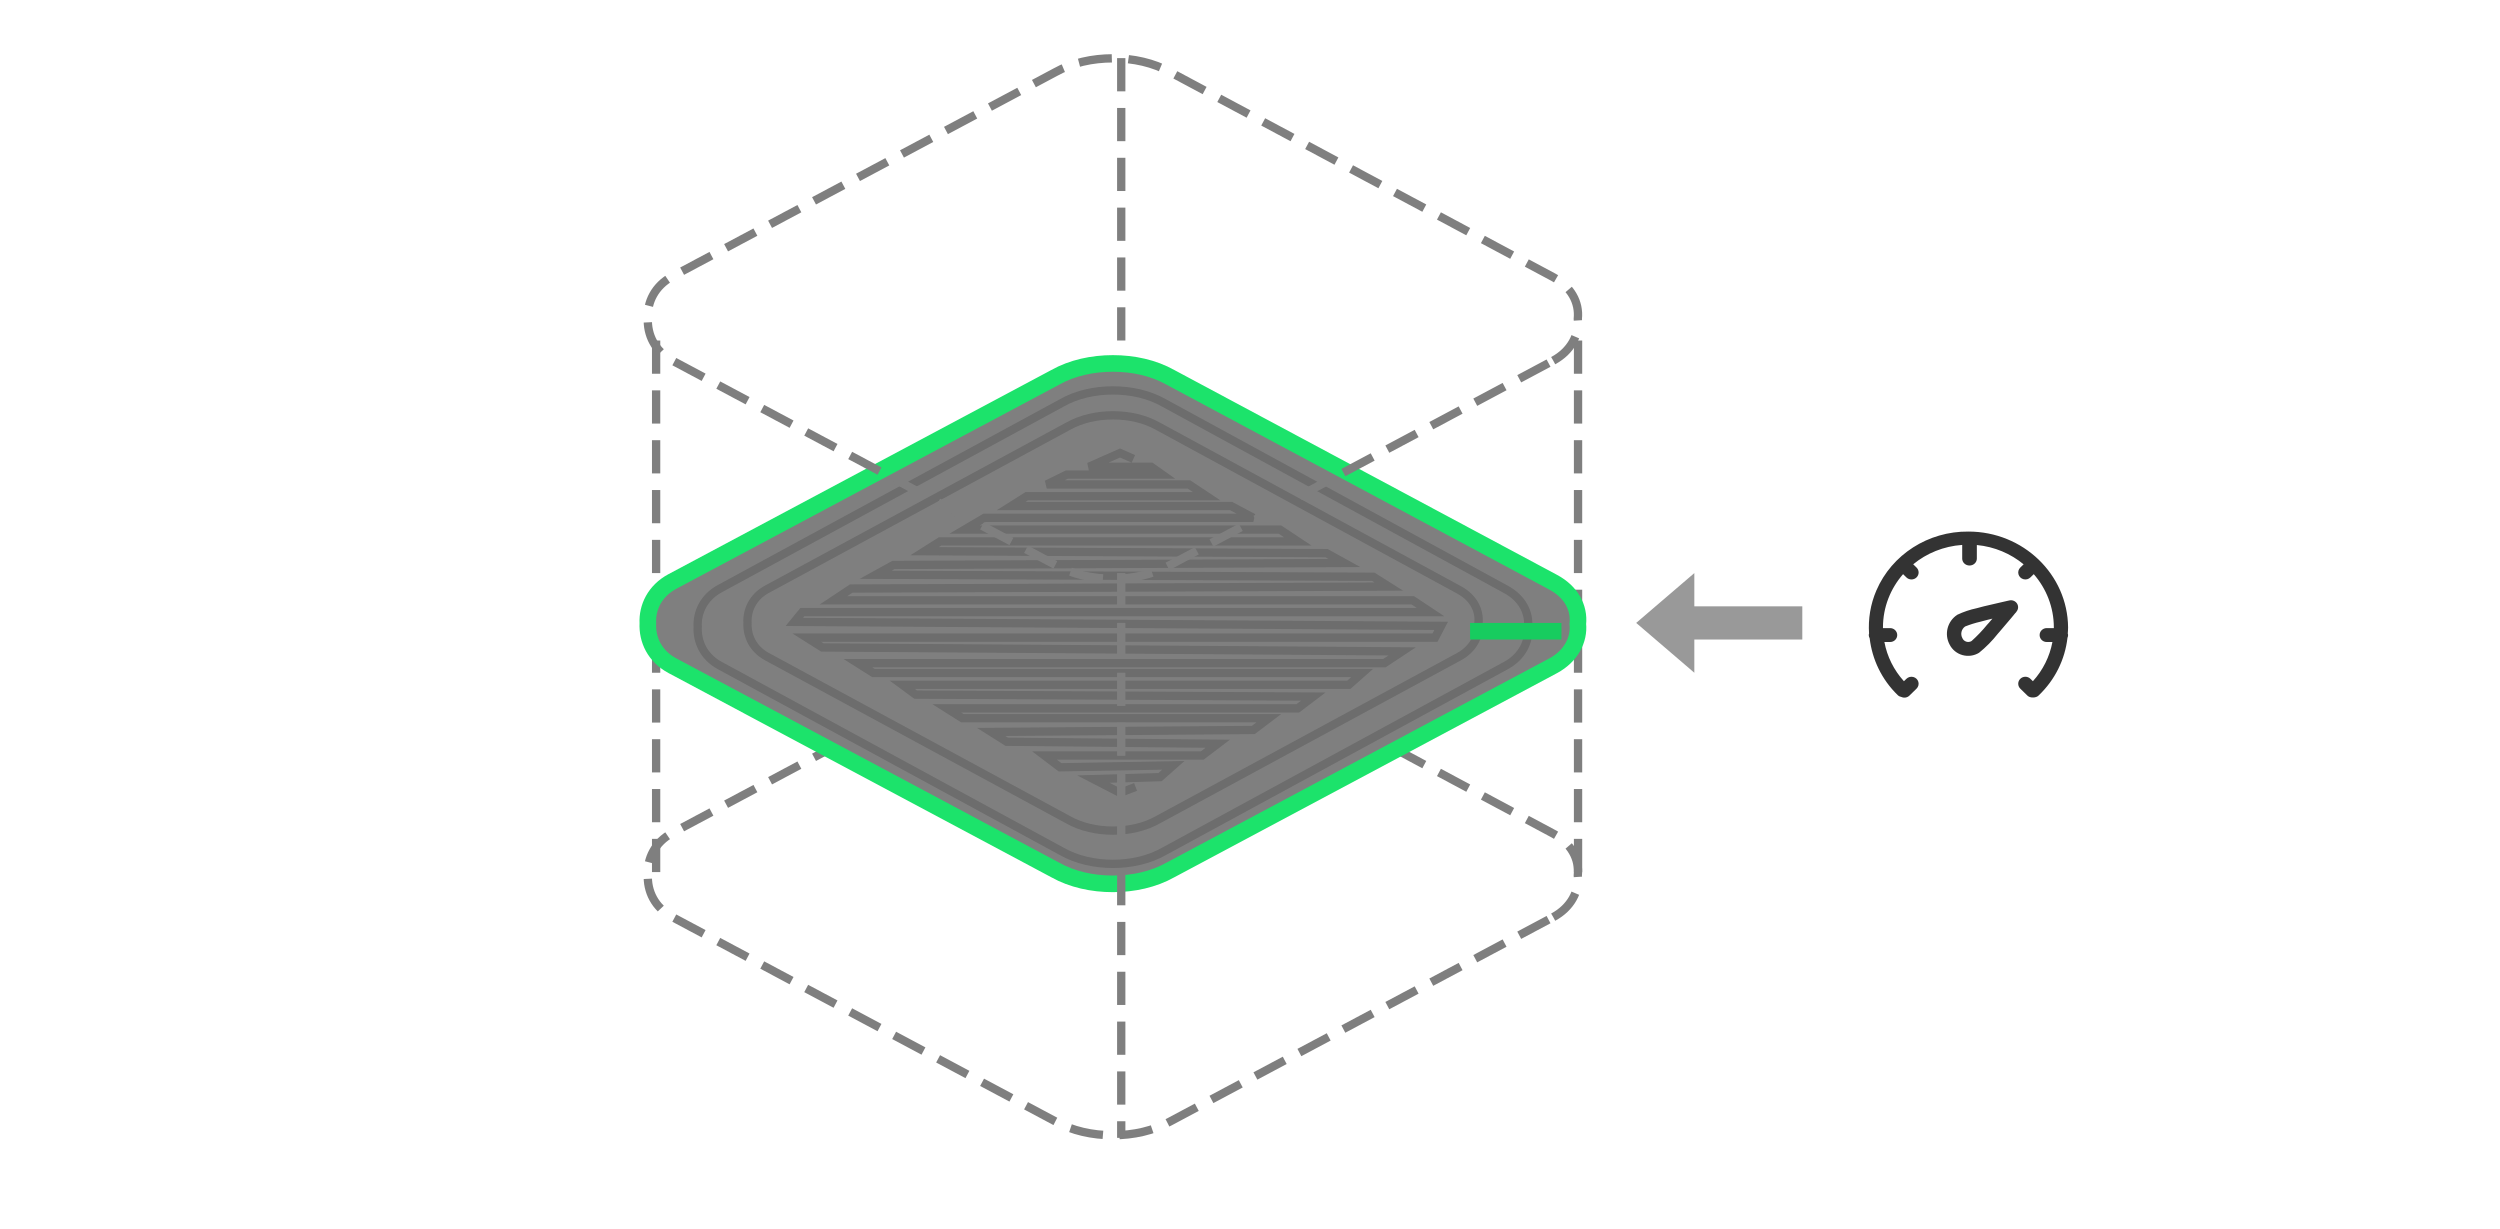 <svg 
 xmlns="http://www.w3.org/2000/svg"
 xmlns:xlink="http://www.w3.org/1999/xlink"
 width="301px" height="148px">
<path fill-rule="evenodd"  fill="none"
 d="M-0.002,-0.001 L299.998,-0.001 L299.998,146.999 L-0.002,146.999 L-0.002,-0.001 Z"/>
<path fill-rule="evenodd"  stroke="rgb(127, 127, 127)" stroke-width="1px" stroke-dasharray="4, 2" stroke-linecap="butt" stroke-linejoin="miter" fill="none"
 d="M187.009,110.420 C189.148,109.270 190.162,107.277 189.967,105.394 C190.176,103.401 189.148,101.517 187.009,100.368 L140.921,75.698 C138.880,74.549 136.436,74.023 133.992,74.023 C131.547,74.023 129.089,74.549 127.048,75.698 L80.960,100.272 C78.821,101.421 77.905,103.415 78.002,105.297 C77.905,107.290 78.821,109.270 80.960,110.420 L127.048,135.006 C129.089,136.156 131.534,136.682 133.992,136.682 C136.436,136.682 138.880,136.156 140.921,135.006 L187.009,110.420 Z"/>
<path fill-rule="evenodd"  stroke="rgb(127, 127, 127)" stroke-width="1px" stroke-dasharray="4, 2" stroke-linecap="butt" stroke-linejoin="miter" fill="none"
 d="M78.997,40.999 L78.997,104.999 "/>
<path fill-rule="evenodd"  stroke="rgb(127, 127, 127)" stroke-width="1px" stroke-dasharray="4, 2" stroke-linecap="butt" stroke-linejoin="miter" fill="none"
 d="M189.997,40.999 L189.997,104.999 "/>
<path fill-rule="evenodd"  stroke="rgb(127, 127, 127)" stroke-width="1px" stroke-dasharray="4, 2" stroke-linecap="butt" stroke-linejoin="miter" fill="none"
 d="M134.997,6.998 L134.997,69.998 "/>
<path fill-rule="evenodd"  stroke="rgb(28, 227, 107)" stroke-width="2px" stroke-linecap="butt" stroke-linejoin="miter" fill="rgb(127, 127, 127)"
 d="M187.010,80.155 C189.148,79.005 190.163,77.012 189.968,75.129 C190.176,73.136 189.148,71.252 187.010,70.103 L140.921,45.433 C138.880,44.284 136.436,43.758 133.993,43.758 C131.548,43.758 129.089,44.284 127.048,45.433 L80.960,70.007 C78.822,71.155 77.906,73.149 78.002,75.032 C77.906,77.025 78.822,79.005 80.960,80.155 L127.048,104.741 C129.089,105.891 131.534,106.416 133.993,106.416 C136.436,106.416 138.880,105.891 140.921,104.741 L187.010,80.155 Z"/>
<path fill-rule="evenodd"  stroke="rgb(109, 109, 109)" stroke-width="1px" stroke-linecap="butt" stroke-linejoin="miter" fill="none"
 d="M175.684,79.051 C177.365,78.133 178.162,76.542 178.010,75.040 C178.172,73.449 177.365,71.947 175.684,71.029 L139.457,51.342 C137.853,50.426 135.932,50.005 134.010,50.005 C132.090,50.005 130.157,50.426 128.553,51.342 L92.326,70.953 C90.646,71.869 89.925,73.460 90.000,74.963 C89.925,76.553 90.646,78.133 92.326,79.051 L128.553,98.670 C130.157,99.588 132.079,100.008 134.010,100.008 C135.932,100.008 137.853,99.588 139.457,98.670 L175.684,79.051 Z"/>
<path fill-rule="evenodd"  stroke="rgb(109, 109, 109)" stroke-width="1px" stroke-linecap="butt" stroke-linejoin="miter" fill="none"
 d="M181.334,80.118 C183.244,79.072 184.149,77.259 183.975,75.546 C184.161,73.733 183.244,72.019 181.334,70.974 L140.181,48.531 C138.359,47.485 136.177,47.007 133.995,47.007 C131.812,47.007 129.617,47.485 127.796,48.531 L86.642,70.886 C84.734,71.931 83.915,73.745 84.001,75.457 C83.915,77.271 84.734,79.072 86.642,80.118 L127.796,102.485 C129.617,103.530 131.799,104.009 133.995,104.009 C136.177,104.009 138.359,103.530 140.181,102.485 L181.334,80.118 Z"/>
<path fill-rule="evenodd"  stroke="rgb(109, 109, 109)" stroke-width="1px" stroke-linecap="butt" stroke-linejoin="miter" fill="none"
 d="M136.456,55.249 L134.851,54.540 L131.106,56.196 L138.595,56.196 L139.933,57.142 L128.431,57.142 L126.023,58.324 L143.143,58.324 L145.282,59.744 L123.617,59.744 L121.744,60.926 L148.225,60.926 L150.900,62.345 L118.535,62.345 L116.127,63.764 L154.109,63.764 L156.250,65.183 L113.186,65.183 L111.313,66.366 L159.726,66.602 L161.866,67.785 L107.568,68.022 L105.428,69.204 L165.344,69.441 L167.216,70.623 L102.485,70.859 L100.346,72.279 L170.100,72.279 L172.239,73.698 L96.601,73.698 L95.633,74.880 L173.518,75.353 L172.774,76.772 L97.136,76.772 L99.008,77.955 L168.821,78.428 L166.681,79.847 L103.288,79.847 L105.160,81.030 L164.005,81.030 L162.401,82.449 L108.638,82.449 L110.243,83.632 L158.122,83.868 L156.250,85.287 L113.987,85.287 L115.860,86.470 L152.773,86.470 L150.900,87.889 L119.337,88.126 L121.210,89.308 L146.619,89.545 L144.748,90.964 L125.757,90.964 L127.628,92.383 L141.270,92.146 L139.666,93.566 L131.641,93.802 L134.851,95.458 L136.724,94.748 "/>
<path fill-rule="evenodd"  fill="rgb(153, 153, 153)"
 d="M216.997,76.999 L203.998,76.999 L203.998,80.999 L196.996,74.999 L203.998,68.999 L203.998,72.999 L216.997,72.999 L216.997,76.999 Z"/>
<path fill-rule="evenodd"  stroke="rgb(23, 204, 95)" stroke-width="2px" stroke-linecap="butt" stroke-linejoin="miter" fill="none"
 d="M187.999,76.000 L176.998,76.000 "/>
<path fill-rule="evenodd"  fill="rgb(51, 51, 51)"
 d="M248.998,76.461 C248.998,76.582 248.969,76.696 248.922,76.800 C248.625,79.407 247.419,81.853 245.475,83.712 L245.475,83.713 C245.335,83.867 245.144,83.937 244.944,83.965 C244.940,83.966 244.938,83.969 244.935,83.970 C244.878,83.985 244.821,83.967 244.764,83.970 C244.715,83.967 244.669,83.986 244.621,83.975 C244.618,83.974 244.616,83.971 244.613,83.971 C244.424,83.949 244.243,83.889 244.103,83.753 L243.246,82.916 L243.246,82.915 C243.084,82.759 242.994,82.545 242.994,82.321 C242.994,82.098 243.084,81.883 243.246,81.727 C243.584,81.398 244.125,81.398 244.463,81.727 L244.761,82.018 C245.973,80.681 246.783,79.049 247.111,77.298 L246.426,77.298 C245.956,77.300 245.573,76.926 245.570,76.461 C245.570,75.999 245.953,75.624 246.426,75.624 L247.279,75.624 C247.279,75.598 247.283,75.574 247.283,75.548 C247.283,73.102 246.372,70.864 244.865,69.128 L244.463,69.520 C244.245,69.733 243.929,69.817 243.632,69.738 C243.336,69.662 243.104,69.435 243.023,69.144 C242.943,68.854 243.029,68.544 243.246,68.332 L243.645,67.943 C242.094,66.666 240.151,65.825 238.012,65.621 L238.012,67.252 C238.012,67.715 237.617,68.089 237.130,68.089 C236.643,68.089 236.249,67.715 236.249,67.252 L236.249,65.608 C234.007,65.765 231.964,66.612 230.350,67.940 L230.750,68.332 C230.911,68.488 231.003,68.703 231.003,68.926 C231.003,69.150 230.911,69.364 230.750,69.521 C230.412,69.849 229.870,69.849 229.532,69.521 L229.129,69.127 C227.620,70.862 226.708,73.101 226.708,75.549 C226.708,75.574 226.712,75.599 226.712,75.624 L227.570,75.624 C228.042,75.624 228.426,75.999 228.426,76.461 C228.426,76.923 228.043,77.298 227.570,77.298 L226.881,77.298 C227.210,79.050 228.020,80.683 229.233,82.020 L229.532,81.727 L229.532,81.727 C229.750,81.515 230.067,81.432 230.364,81.510 C230.661,81.587 230.893,81.813 230.973,82.104 C231.052,82.394 230.966,82.704 230.750,82.915 L229.893,83.752 C229.631,84.007 229.248,84.059 228.931,83.918 C228.774,83.885 228.623,83.824 228.500,83.705 C226.549,81.821 225.409,79.388 225.107,76.847 C225.044,76.730 224.999,76.603 224.998,76.461 C224.998,76.397 225.022,76.341 225.035,76.281 C224.918,74.539 225.195,72.762 225.919,71.083 C227.784,66.757 232.163,63.957 236.997,64.000 C243.588,64.000 248.946,69.155 248.998,75.548 C248.998,75.792 248.976,76.035 248.960,76.277 C248.975,76.338 248.998,76.396 248.998,76.461 ZM235.661,74.016 C236.404,73.665 237.186,73.400 237.992,73.230 L238.850,73.003 C239.553,72.830 240.259,72.666 240.967,72.510 L241.661,72.351 L241.936,72.291 C242.290,72.214 242.657,72.364 242.850,72.666 C243.042,72.966 243.020,73.354 242.792,73.631 C242.792,73.673 242.706,73.748 242.621,73.841 L242.167,74.393 C241.687,74.963 241.206,75.532 240.743,76.068 L240.538,76.302 C239.873,77.148 239.115,77.918 238.275,78.596 C237.679,78.960 236.955,79.060 236.281,78.872 C235.608,78.685 235.046,78.226 234.735,77.608 C234.060,76.354 234.460,74.799 235.661,74.016 ZM236.270,76.830 C236.355,77.032 236.527,77.188 236.740,77.255 C236.953,77.323 237.185,77.296 237.376,77.181 C238.052,76.574 238.681,75.916 239.252,75.214 L239.459,74.988 L239.886,74.485 L239.296,74.628 L238.438,74.854 C237.809,74.999 237.193,75.192 236.595,75.431 C236.147,75.751 236.008,76.349 236.270,76.830 Z"/>
<path fill-rule="evenodd"  stroke="rgb(127, 127, 127)" stroke-width="1px" stroke-dasharray="4, 2" stroke-linecap="butt" stroke-linejoin="miter" fill="none"
 d="M134.997,68.998 L134.997,136.998 "/>
<path fill-rule="evenodd"  stroke="rgb(127, 127, 127)" stroke-width="1px" stroke-dasharray="4, 2" stroke-linecap="butt" stroke-linejoin="miter" fill="none"
 d="M187.009,43.419 C189.148,42.270 190.162,40.277 189.967,38.394 C190.176,36.401 189.148,34.517 187.009,33.368 L140.921,8.698 C138.880,7.549 136.436,7.023 133.992,7.023 C131.547,7.023 129.089,7.549 127.048,8.698 L80.960,33.272 C78.821,34.421 77.905,36.414 78.002,38.297 C77.905,40.290 78.821,42.270 80.960,43.419 L127.048,68.006 C129.089,69.155 131.534,69.682 133.992,69.682 C136.436,69.682 138.880,69.155 140.921,68.006 L187.009,43.419 Z"/>
</svg>
